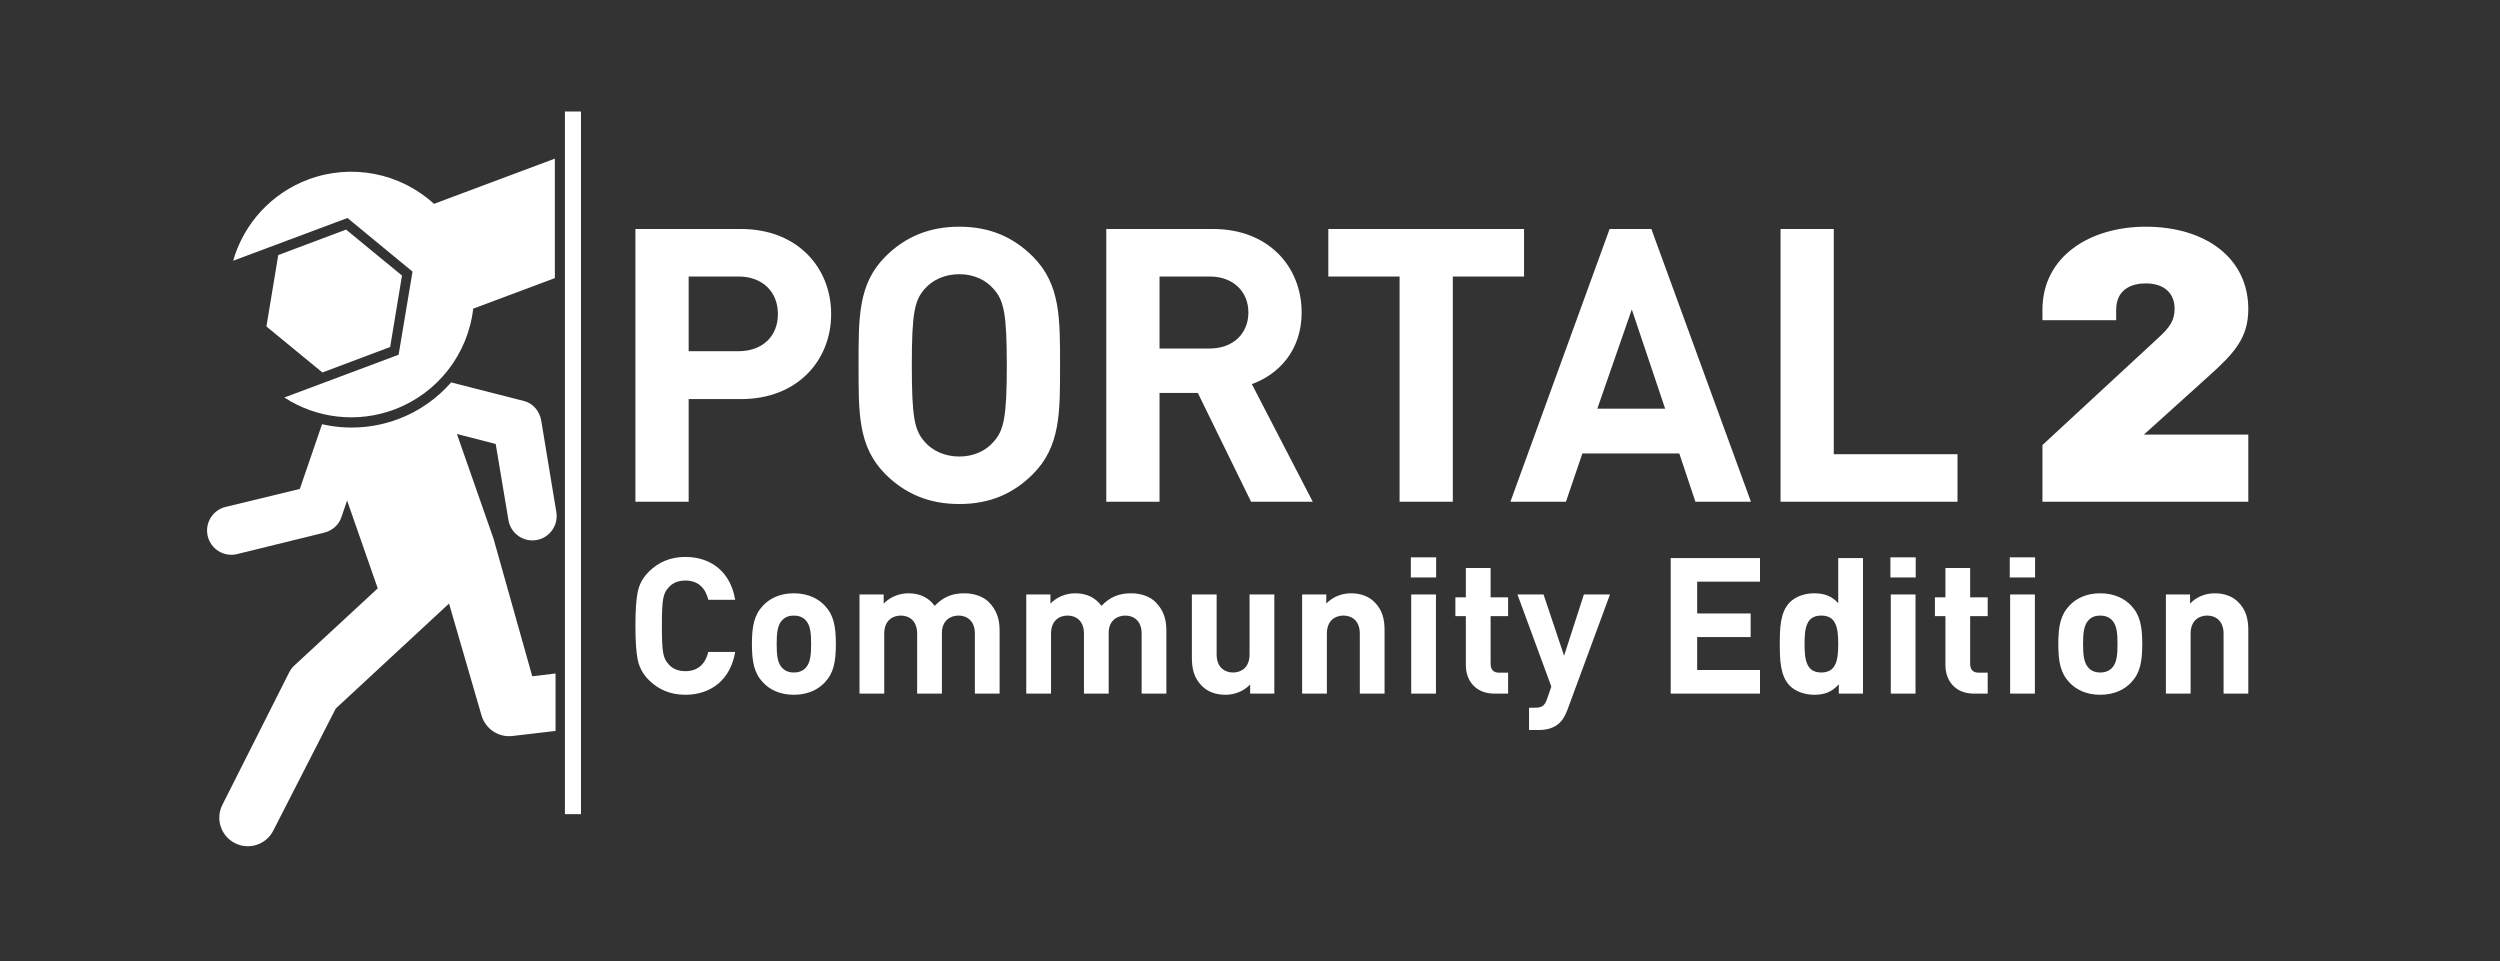 <?xml version="1.0" encoding="UTF-8" standalone="no"?>
<!DOCTYPE svg PUBLIC "-//W3C//DTD SVG 1.1//EN" "http://www.w3.org/Graphics/SVG/1.1/DTD/svg11.dtd">
<svg width="100%" height="100%" viewBox="0 0 593 228" version="1.1" xmlns="http://www.w3.org/2000/svg" xmlns:xlink="http://www.w3.org/1999/xlink" xml:space="preserve" xmlns:serif="http://www.serif.com/" style="fill-rule:evenodd;clip-rule:evenodd;stroke-linejoin:round;stroke-miterlimit:2;">
    <rect x="0" y="0" width="593" height="228" fill="#333333" stroke="none"/>
    <g transform="matrix(1,0,0,1,-87.602,-530.556)">
        <g id="Padded-Mono" serif:id="Padded Mono" transform="matrix(0.871,0,0,1,87.602,530.556)">
            <rect x="0" y="0" width="680.315" height="227.87" style="fill:none;"/>
            <g id="Logo" transform="matrix(1.093,0,0,0.952,-24.703,5.452)">
                <g transform="matrix(0.852,0,0,0.852,50.264,16.836)">
                    <g id="path3221" transform="matrix(0.265,0,0,0.265,0,0)">
                        <path d="M350.516,315.742C231.279,349.916 296.333,367.837 351.634,316.03L350.516,315.742ZM375.325,322.07C359.749,339.897 339.814,353.989 316.788,362.602C289.626,372.761 260.45,374.497 232.884,368.205L208.346,439.625L126.994,459.351C112.549,462.547 103.43,476.846 106.626,491.291C109.822,505.735 124.121,514.855 138.565,511.659L235.121,487.936C244.144,485.718 251.283,479.406 254.077,471.227L260.505,452.408L294.327,549.345L202.168,634.612C199.912,636.699 198.03,639.237 196.599,642.075L122.942,788.136C115.037,803.618 121.18,822.579 136.661,830.484C152.143,838.39 171.104,832.247 179.01,816.765L247.971,681.987L373.011,566.093L408.799,689.394C413.202,704.565 427.66,714.062 442.892,712.276L490.549,706.69L490.549,643.287L464.855,646.377L422.08,494.43L381.692,379.001L424.511,390.002L438.634,474.382C441.258,488.942 455.184,498.62 469.743,495.997C484.303,493.373 493.981,479.441 491.358,464.882L474.776,364.368C473.024,353.749 465.653,345.124 455.869,342.627L375.325,322.07Z" style="fill:white;fill-rule:nonzero;"/>
                    </g>
                    <g id="path3223" transform="matrix(1,0,0,1,-939.169,-71.281)">
                        <path d="M1000.98,153.724L1020.8,146.276L1024.26,125.385L1007.9,111.941L988.075,119.388L984.613,140.28L1000.98,153.724Z" style="fill:white;fill-rule:nonzero;"/>
                    </g>
                    <g id="path3231" transform="matrix(1,0,0,1,-939.169,-71.281)">
                        <rect x="1071.91" y="77.408" width="4.693" height="205.481" style="fill:white;fill-rule:nonzero;"/>
                    </g>
                    <g id="path3233" transform="matrix(1,0,0,1,-939.169,-71.281)">
                        <path d="M1068.96,91.192L1033.62,104.409C1023.67,95.321 1009.46,92.575 996.83,97.297C986.162,101.287 978.02,110.101 974.887,121.051L1008.31,108.55L1027.34,124.228L1023.27,148.54L989.847,161.043C999.397,167.248 1011.33,168.555 1021.99,164.566C1034.62,159.843 1043.54,148.448 1045.09,135.058L1068.96,126.125L1068.96,91.192Z" style="fill:white;fill-rule:nonzero;"/>
                    </g>
                </g>
                <g transform="matrix(0.852,0,0,0.852,-750.127,-43.913)">
                    <path id="rect18005" d="M1534.48,111.119C1518.18,111.119 1504.25,119.744 1504.25,135.426L1504.25,138.468L1525.81,138.468L1525.81,135.426C1525.81,129.265 1530.54,127.696 1534.48,127.696C1540,127.696 1542.9,130.721 1542.9,135.09C1542.9,138.45 1541.58,140.465 1538.16,143.602L1504.25,174.967L1504.25,191.544L1564.45,191.544L1564.45,171.924L1533.91,171.924L1552.89,154.803C1560.38,148.082 1564.45,143.603 1564.45,135.202C1564.45,120.192 1551.83,111.119 1534.48,111.119ZM1479.41,191.545L1479.41,177.655L1443.23,177.655L1443.23,111.79L1427.66,111.79L1427.66,191.545L1479.41,191.545ZM1419,191.545L1389.88,111.79L1377.67,111.79L1348.66,191.545L1364.9,191.545L1369.71,177.431L1398.05,177.431L1402.76,191.545L1419,191.545ZM1393.91,164.325L1374.08,164.325L1384.16,135.313L1393.91,164.325ZM1352.65,125.68L1352.65,111.79L1295.41,111.79L1295.41,125.68L1316.25,125.68L1316.25,191.545L1331.82,191.545L1331.82,125.68L1352.65,125.68ZM1290.86,191.545L1273.05,157.156C1280.78,154.356 1287.61,147.411 1287.61,136.209C1287.61,122.88 1277.98,111.79 1261.73,111.79L1230.48,111.79L1230.48,191.545L1246.05,191.545L1246.05,159.732L1257.25,159.732L1272.82,191.545L1290.86,191.545ZM1272.04,136.209C1272.04,142.37 1267.56,146.739 1260.72,146.739L1246.05,146.739L1246.05,125.68L1260.72,125.68C1267.56,125.68 1272.04,130.049 1272.04,136.209ZM1216.96,151.667C1216.96,137.89 1217.08,127.92 1209.01,119.855C1203.41,114.255 1196.58,111.118 1187.5,111.118C1178.43,111.118 1171.49,114.255 1165.88,119.855C1157.82,127.92 1158.04,137.89 1158.04,151.667C1158.04,165.445 1157.82,175.414 1165.88,183.48C1171.49,189.08 1178.43,192.217 1187.5,192.217C1196.58,192.217 1203.41,189.08 1209.01,183.48C1217.08,175.414 1216.96,165.445 1216.96,151.667ZM1201.39,151.667C1201.39,167.013 1200.5,170.71 1197.47,174.07C1195.23,176.647 1191.76,178.327 1187.5,178.327C1183.25,178.327 1179.66,176.647 1177.42,174.07C1174.4,170.71 1173.61,167.013 1173.61,151.667C1173.61,136.321 1174.4,132.625 1177.42,129.264C1179.66,126.688 1183.25,125.008 1187.5,125.008C1191.76,125.008 1195.23,126.688 1197.47,129.264C1200.5,132.625 1201.39,136.321 1201.39,151.667ZM1150.02,136.657C1150.02,123.104 1140.16,111.79 1123.69,111.79L1092.78,111.79L1092.78,191.545L1108.35,191.545L1108.35,161.525L1123.69,161.525C1140.16,161.525 1150.02,150.211 1150.02,136.657ZM1134.45,136.657C1134.45,143.154 1129.96,147.523 1122.91,147.523L1108.35,147.523L1108.35,125.68L1122.91,125.68C1129.96,125.68 1134.45,130.161 1134.45,136.657Z" style="fill:white;fill-rule:nonzero;"/>
                    <path id="path21275" d="M1564.45,247.665L1564.45,229.125C1564.45,225.952 1563.84,223.224 1561.5,220.885C1559.89,219.271 1557.55,218.324 1554.65,218.324C1551.98,218.324 1549.31,219.327 1547.42,221.331L1547.42,218.658L1540.35,218.658L1540.35,247.665L1547.58,247.665L1547.58,230.128C1547.58,226.175 1550.14,224.838 1552.43,224.838C1554.71,224.838 1557.22,226.175 1557.22,230.128L1557.22,247.665L1564.45,247.665ZM1533.44,233.134C1533.44,227.901 1532.78,224.616 1530.16,221.888C1528.38,219.995 1525.43,218.324 1521.14,218.324C1516.85,218.324 1513.96,219.995 1512.17,221.888C1509.56,224.616 1508.89,227.901 1508.89,233.134C1508.89,238.423 1509.56,241.708 1512.17,244.436C1513.96,246.329 1516.85,247.999 1521.14,247.999C1525.43,247.999 1528.38,246.329 1530.16,244.436C1532.78,241.708 1533.44,238.423 1533.44,233.134ZM1526.2,233.134C1526.2,236.14 1526.04,238.701 1524.54,240.205C1523.7,241.04 1522.59,241.485 1521.14,241.485C1519.69,241.485 1518.63,241.04 1517.8,240.205C1516.3,238.701 1516.13,236.14 1516.13,233.134C1516.13,230.128 1516.3,227.622 1517.8,226.119C1518.63,225.284 1519.69,224.838 1521.14,224.838C1522.59,224.838 1523.7,225.284 1524.54,226.119C1526.04,227.622 1526.2,230.128 1526.2,233.134ZM1502.04,247.665L1502.04,218.658L1494.8,218.658L1494.8,247.665L1502.04,247.665ZM1502.1,213.703L1502.1,207.802L1494.69,207.802L1494.69,213.703L1502.1,213.703ZM1488.24,247.665L1488.24,241.541L1485.62,241.541C1483.89,241.541 1483.11,240.594 1483.11,238.924L1483.11,225.005L1488.24,225.005L1488.24,219.494L1483.11,219.494L1483.11,210.92L1475.88,210.92L1475.88,219.494L1472.81,219.494L1472.81,225.005L1475.88,225.005L1475.88,239.37C1475.88,243.489 1478.38,247.665 1484.28,247.665L1488.24,247.665ZM1467.13,247.665L1467.13,218.658L1459.9,218.658L1459.9,247.665L1467.13,247.665ZM1467.19,213.703L1467.19,207.802L1459.79,207.802L1459.79,213.703L1467.19,213.703ZM1451.77,247.665L1451.77,208.025L1444.53,208.025L1444.53,221.22C1442.64,219.104 1440.41,218.324 1437.46,218.324C1434.62,218.324 1432,219.327 1430.39,220.941C1427.49,223.836 1427.44,228.791 1427.44,233.134C1427.44,237.477 1427.49,242.487 1430.39,245.382C1432,246.997 1434.68,247.999 1437.52,247.999C1440.58,247.999 1442.69,247.164 1444.7,244.937L1444.7,247.665L1451.77,247.665ZM1444.53,233.134C1444.53,237.866 1443.92,241.485 1439.58,241.485C1435.23,241.485 1434.68,237.866 1434.68,233.134C1434.68,228.402 1435.23,224.838 1439.58,224.838C1443.92,224.838 1444.53,228.402 1444.53,233.134ZM1421.65,247.665L1421.65,240.761L1403.28,240.761L1403.28,231.13L1418.92,231.13L1418.92,224.226L1403.28,224.226L1403.28,214.928L1421.65,214.928L1421.65,208.025L1395.54,208.025L1395.54,247.665L1421.65,247.665ZM1377.78,218.658L1370.15,218.658L1364.36,236.586L1358.35,218.658L1350.72,218.658L1360.63,245.605L1359.4,249.168C1358.68,251.284 1357.84,251.785 1355.79,251.785L1354.11,251.785L1354.11,258.299L1356.95,258.299C1359.35,258.299 1361.52,257.742 1363.19,256.072C1364.08,255.181 1364.75,253.956 1365.36,252.342L1377.78,218.658ZM1347.99,247.665L1347.99,241.541L1345.37,241.541C1343.65,241.541 1342.87,240.594 1342.87,238.924L1342.87,225.005L1347.99,225.005L1347.99,219.494L1342.87,219.494L1342.87,210.92L1335.63,210.92L1335.63,219.494L1332.57,219.494L1332.57,225.005L1335.63,225.005L1335.63,239.37C1335.63,243.489 1338.14,247.665 1344.04,247.665L1347.99,247.665ZM1326.89,247.665L1326.89,218.658L1319.65,218.658L1319.65,247.665L1326.89,247.665ZM1326.94,213.703L1326.94,207.802L1319.54,207.802L1319.54,213.703L1326.94,213.703ZM1311.86,247.665L1311.86,229.125C1311.86,225.952 1311.25,223.224 1308.91,220.885C1307.29,219.271 1304.95,218.324 1302.06,218.324C1299.39,218.324 1296.71,219.327 1294.82,221.331L1294.82,218.658L1287.75,218.658L1287.75,247.665L1294.99,247.665L1294.99,230.128C1294.99,226.175 1297.55,224.838 1299.83,224.838C1302.11,224.838 1304.62,226.175 1304.62,230.128L1304.62,247.665L1311.86,247.665ZM1279.62,247.665L1279.62,218.658L1272.38,218.658L1272.38,236.196C1272.38,240.149 1269.82,241.485 1267.54,241.485C1265.26,241.485 1262.75,240.149 1262.75,236.196L1262.75,218.658L1255.51,218.658L1255.51,237.198C1255.51,240.372 1256.13,243.1 1258.46,245.438C1260.08,247.053 1262.42,247.999 1265.31,247.999C1267.99,247.999 1270.66,246.997 1272.55,244.993L1272.55,247.665L1279.62,247.665ZM1248.05,247.665L1248.05,229.125C1248.05,225.952 1247.22,223.224 1244.88,220.885C1243.27,219.271 1240.65,218.324 1237.75,218.324C1234.13,218.324 1231.52,219.438 1229.07,221.999C1227.23,219.494 1224.62,218.324 1221.39,218.324C1218.71,218.324 1216.04,219.382 1214.15,221.331L1214.15,218.658L1207.08,218.658L1207.08,247.665L1214.32,247.665L1214.32,230.128C1214.32,226.175 1216.88,224.838 1219.16,224.838C1221.44,224.838 1223.95,226.175 1223.95,230.128L1223.95,247.665L1231.18,247.665L1231.18,229.96C1231.18,226.175 1233.8,224.838 1236.03,224.838C1238.31,224.838 1240.82,226.175 1240.82,230.128L1240.82,247.665L1248.05,247.665ZM1199.28,247.665L1199.28,229.125C1199.28,225.952 1198.45,223.224 1196.11,220.885C1194.5,219.271 1191.88,218.324 1188.98,218.324C1185.36,218.324 1182.75,219.438 1180.3,221.999C1178.46,219.494 1175.84,218.324 1172.61,218.324C1169.94,218.324 1167.27,219.382 1165.38,221.331L1165.38,218.658L1158.31,218.658L1158.31,247.665L1165.54,247.665L1165.54,230.128C1165.54,226.175 1168.11,224.838 1170.39,224.838C1172.67,224.838 1175.17,226.175 1175.17,230.128L1175.17,247.665L1182.41,247.665L1182.41,229.96C1182.41,226.175 1185.03,224.838 1187.26,224.838C1189.54,224.838 1192.05,226.175 1192.05,230.128L1192.05,247.665L1199.28,247.665ZM1151.4,233.134C1151.4,227.901 1150.73,224.616 1148.12,221.888C1146.34,219.995 1143.38,218.324 1139.1,218.324C1134.81,218.324 1131.92,219.995 1130.13,221.888C1127.52,224.616 1126.85,227.901 1126.85,233.134C1126.85,238.423 1127.52,241.708 1130.13,244.436C1131.92,246.329 1134.81,247.999 1139.1,247.999C1143.38,247.999 1146.34,246.329 1148.12,244.436C1150.73,241.708 1151.4,238.423 1151.4,233.134ZM1144.16,233.134C1144.16,236.14 1144,238.701 1142.49,240.205C1141.66,241.04 1140.55,241.485 1139.1,241.485C1137.65,241.485 1136.59,241.04 1135.76,240.205C1134.25,238.701 1134.09,236.14 1134.09,233.134C1134.09,230.128 1134.26,227.622 1135.76,226.119C1136.59,225.284 1137.65,224.838 1139.1,224.838C1140.55,224.838 1141.66,225.284 1142.49,226.119C1144,227.622 1144.16,230.128 1144.16,233.134ZM1121.95,235.472L1114.1,235.472C1113.27,238.868 1111.15,241.095 1107.42,241.095C1105.3,241.095 1103.63,240.427 1102.46,239.035C1100.85,237.31 1100.52,235.528 1100.52,227.845C1100.52,220.162 1100.85,218.38 1102.46,216.654C1103.63,215.262 1105.3,214.594 1107.42,214.594C1111.15,214.594 1113.27,216.821 1114.1,220.217L1121.95,220.217C1120.61,212.145 1114.99,207.691 1107.36,207.691C1103.13,207.691 1099.57,209.138 1096.67,212.033C1094.95,213.759 1093.89,215.708 1093.44,217.99C1093,220.217 1092.78,223.502 1092.78,227.845C1092.78,232.187 1093,235.472 1093.44,237.699C1093.89,239.926 1094.95,241.931 1096.67,243.657C1099.57,246.552 1103.13,247.999 1107.36,247.999C1114.93,247.999 1120.61,243.545 1121.95,235.472Z" style="fill:white;fill-rule:nonzero;"/>
                </g>
            </g>
        </g>
    </g>
</svg>
